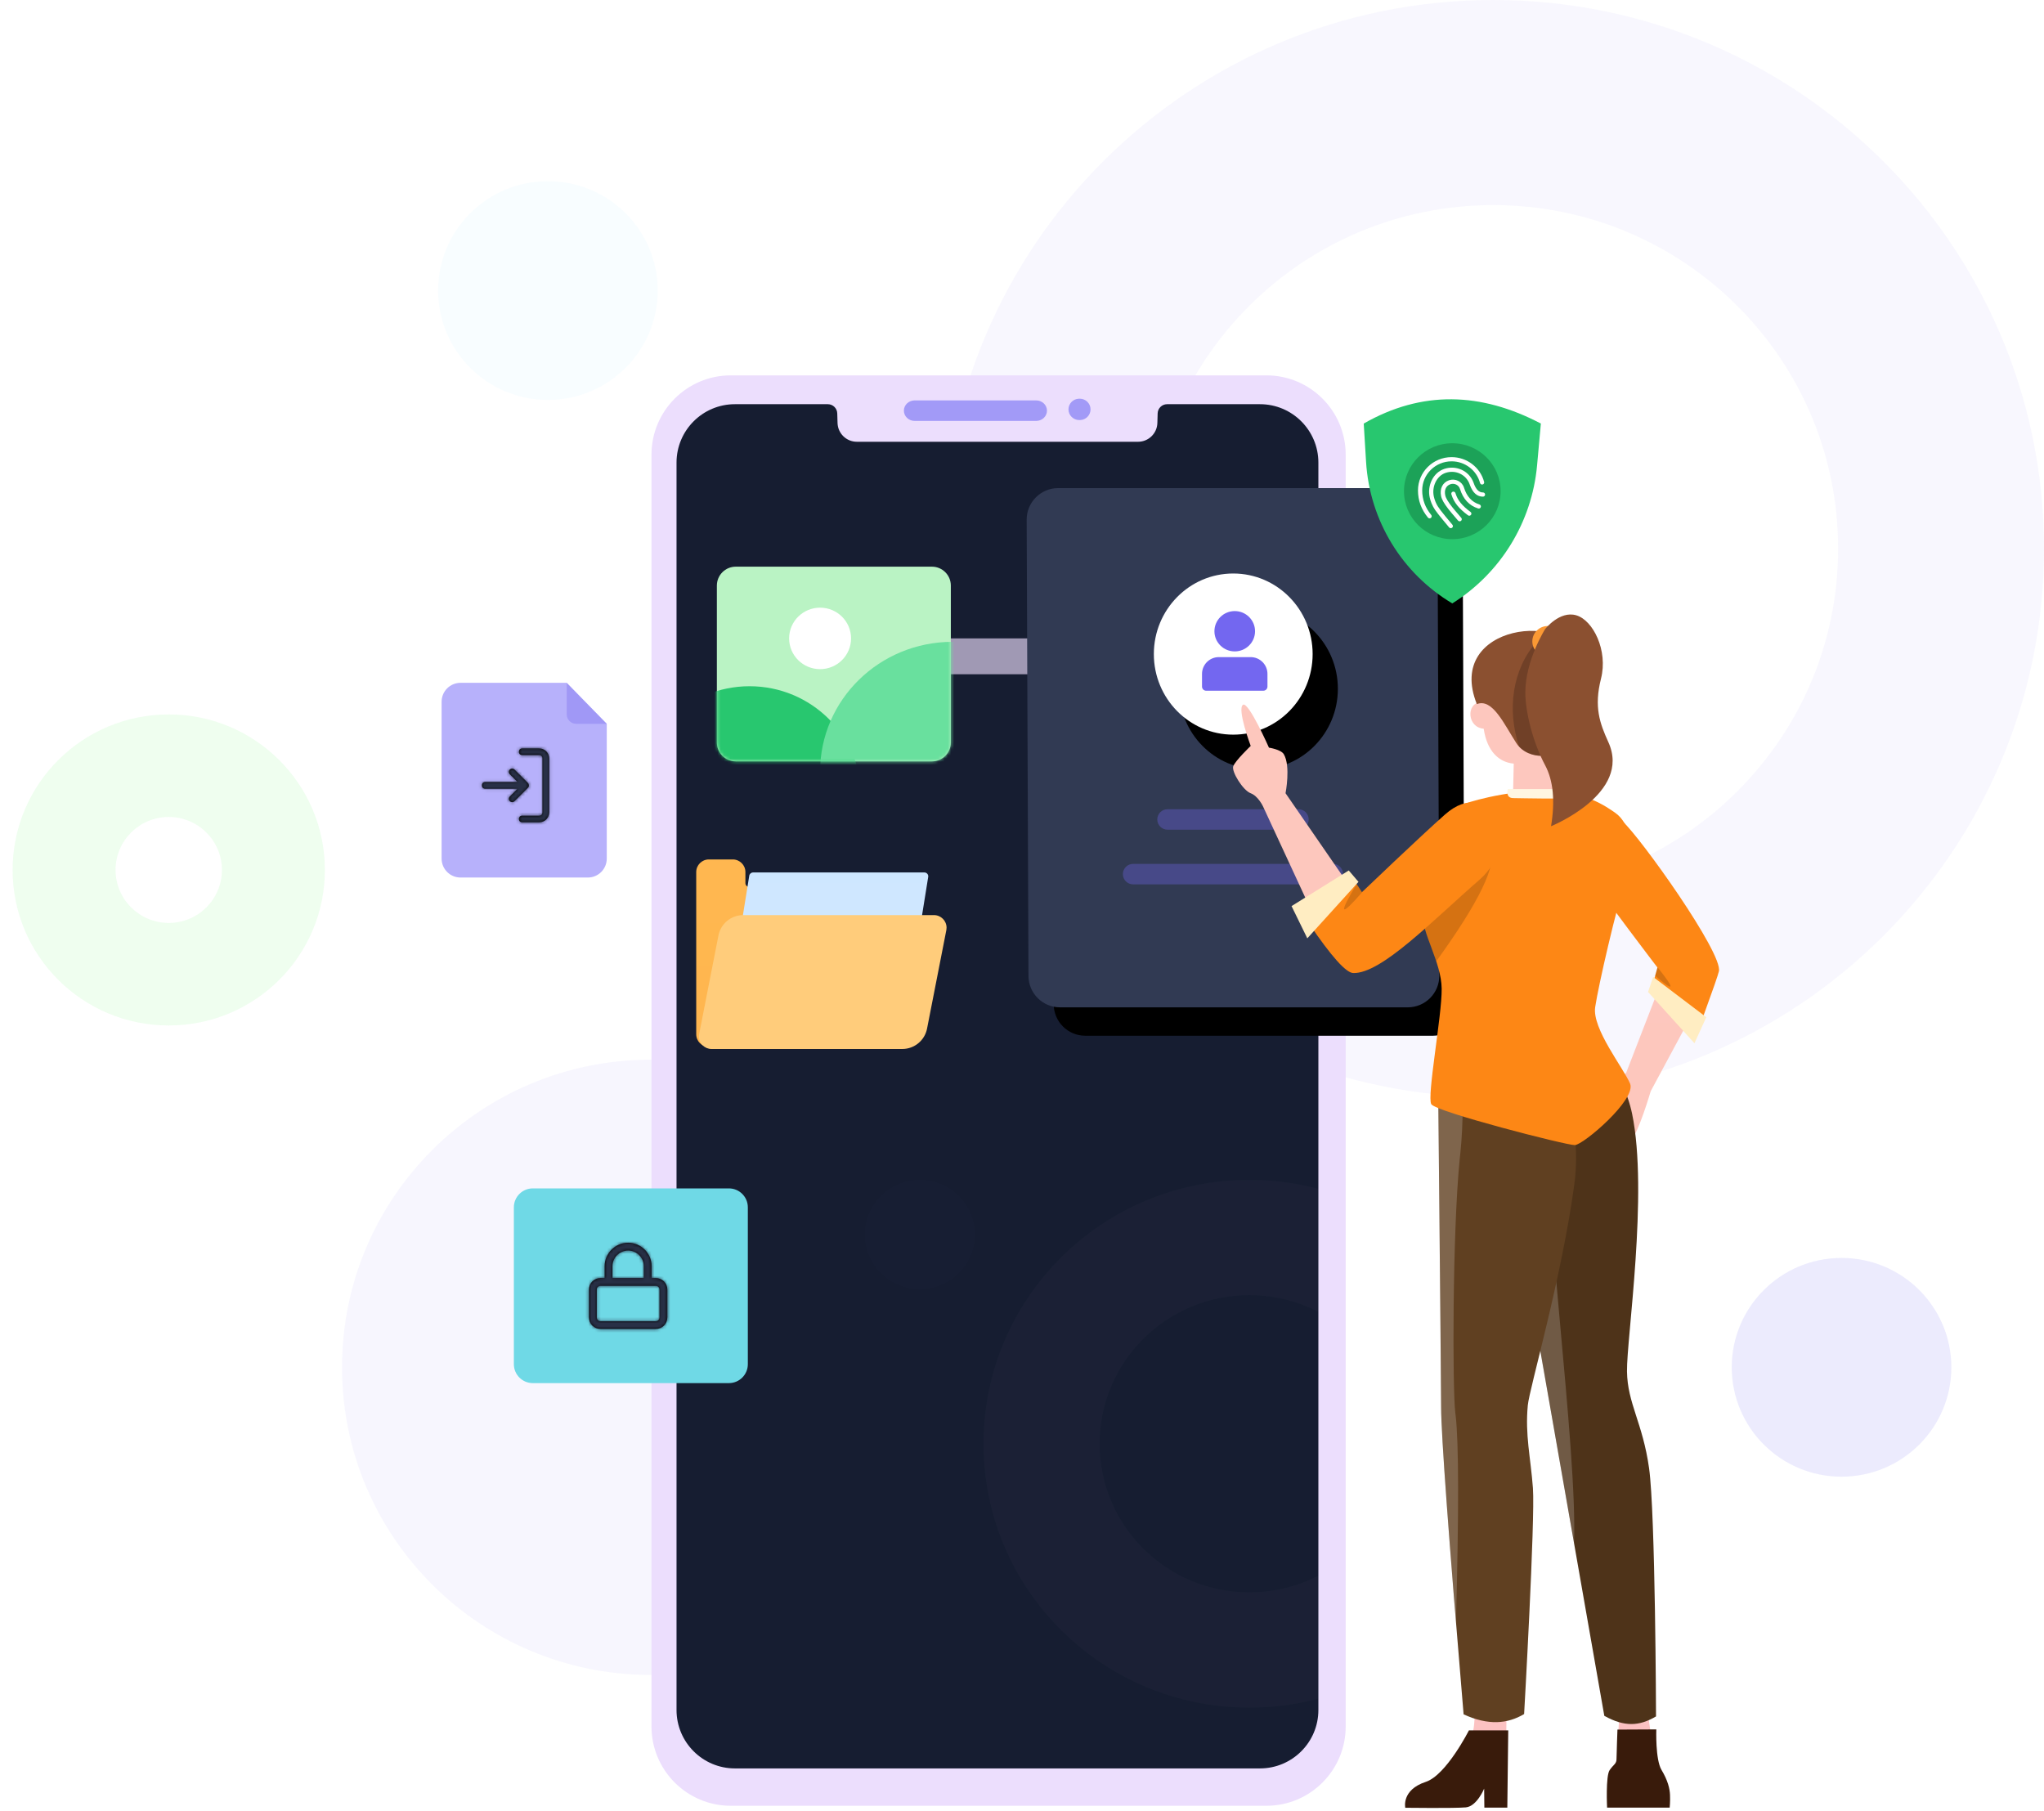 <svg width="648" height="574" viewBox="0 0 648 574" fill="none" xmlns="http://www.w3.org/2000/svg">
<path opacity="0.053" d="M473.402 0C569.83 0 648 77.871 648 173.93C648 269.988 569.83 347.859 473.402 347.859C376.974 347.859 298.804 269.988 298.804 173.93C298.804 77.871 376.974 0 473.402 0ZM473.402 65.02C413.022 65.02 364.074 113.781 364.074 173.93C364.074 234.078 413.022 282.839 473.402 282.839C533.782 282.839 582.73 234.078 582.73 173.93C582.73 113.781 533.782 65.02 473.402 65.02Z" fill="#7367F0"/>
<g opacity="0.141" filter="url(#filter0_f_745_4401)">
<path d="M53.497 226.488C80.833 226.488 102.993 248.563 102.993 275.795C102.993 303.027 80.833 325.102 53.497 325.102C26.16 325.102 4 303.027 4 275.795C4 248.563 26.16 226.488 53.497 226.488ZM53.497 258.998C44.184 258.998 36.635 266.518 36.635 275.795C36.635 285.072 44.184 292.592 53.497 292.592C62.809 292.592 70.358 285.072 70.358 275.795C70.358 266.518 62.809 258.998 53.497 258.998Z" fill="#8BF78F"/>
</g>
<path d="M206.338 531C260.41 531 304.243 487.334 304.243 433.469C304.243 379.605 260.41 335.939 206.338 335.939C152.266 335.939 108.432 379.605 108.432 433.469C108.432 487.334 152.266 531 206.338 531Z" fill="#7367F0" fill-opacity="0.061"/>
<path opacity="0.141" d="M173.703 126.79C192.928 126.79 208.514 111.264 208.514 92.112C208.514 72.96 192.928 57.435 173.703 57.435C154.477 57.435 138.892 72.96 138.892 92.112C138.892 111.264 154.477 126.79 173.703 126.79Z" fill="#CEF5FF"/>
<g filter="url(#filter1_f_745_4401)">
<path d="M583.818 468.147C603.043 468.147 618.628 452.621 618.628 433.469C618.628 414.317 603.043 398.792 583.818 398.792C564.592 398.792 549.007 414.317 549.007 433.469C549.007 452.621 564.592 468.147 583.818 468.147Z" fill="#7367F0" fill-opacity="0.136"/>
</g>
<path fill-rule="evenodd" clip-rule="evenodd" d="M231.676 119H401.482C415.365 119 426.619 130.254 426.619 144.137V547.336C426.619 561.218 415.365 572.473 401.482 572.473H231.676C217.794 572.473 206.539 561.218 206.539 547.336V144.137C206.539 130.254 217.794 119 231.676 119Z" fill="#ECDEFD"/>
<path d="M232.999 128.138H262.434C264.056 128.138 265.385 129.429 265.432 131.051L265.521 134.095C265.618 137.412 268.335 140.051 271.653 140.051H360.784C364.102 140.051 366.819 137.412 366.916 134.095L367.004 131.051C367.052 129.429 368.38 128.138 370.003 128.138H399.438C409.667 128.138 417.96 136.431 417.96 146.66V542.105C417.96 552.335 409.667 560.627 399.438 560.627H232.999C222.769 560.627 214.477 552.335 214.477 542.105V146.66C214.477 136.431 222.769 128.138 232.999 128.138Z" fill="#161D31"/>
<mask id="mask0_745_4401" style="mask-type:luminance" maskUnits="userSpaceOnUse" x="214" y="128" width="204" height="433">
<g opacity="0.099">
<path d="M232.999 128.138H262.434C264.056 128.138 265.385 129.429 265.432 131.051L265.521 134.095C265.618 137.412 268.335 140.051 271.653 140.051H360.784C364.102 140.051 366.819 137.412 366.916 134.095L367.004 131.051C367.052 129.429 368.38 128.138 370.003 128.138H399.438C409.667 128.138 417.96 136.431 417.96 146.66V542.105C417.96 552.335 409.667 560.627 399.438 560.627H232.999C222.769 560.627 214.477 552.335 214.477 542.105V146.66C214.477 136.431 222.769 128.138 232.999 128.138Z" fill="#7367F0"/>
</g>
</mask>
<g mask="url(#mask0_745_4401)">
<path opacity="0.099" d="M291.623 408.695C301.262 408.695 309.076 400.937 309.076 391.368C309.076 381.798 301.262 374.04 291.623 374.04C281.984 374.04 274.17 381.798 274.17 391.368C274.17 400.937 281.984 408.695 291.623 408.695Z" fill="#7367F0"/>
</g>
<mask id="mask1_745_4401" style="mask-type:luminance" maskUnits="userSpaceOnUse" x="214" y="128" width="204" height="433">
<g opacity="0.141">
<path d="M232.999 128.138H262.434C264.056 128.138 265.385 129.429 265.432 131.051L265.521 134.095C265.618 137.412 268.335 140.051 271.653 140.051H360.784C364.102 140.051 366.819 137.412 366.916 134.095L367.004 131.051C367.052 129.429 368.38 128.138 370.003 128.138H399.438C409.667 128.138 417.96 136.431 417.96 146.66V542.105C417.96 552.335 409.667 560.627 399.438 560.627H232.999C222.769 560.627 214.477 552.335 214.477 542.105V146.66C214.477 136.431 222.769 128.138 232.999 128.138Z" fill="#C8F5D0"/>
</g>
</mask>
<g mask="url(#mask1_745_4401)">
<path opacity="0.141" fill-rule="evenodd" clip-rule="evenodd" d="M396.068 374.04C442.606 374.04 480.333 411.496 480.333 457.7C480.333 503.904 442.606 541.359 396.068 541.359C349.53 541.359 311.803 503.904 311.803 457.7C311.803 411.496 349.53 374.04 396.068 374.04ZM396.068 410.59C369.862 410.59 348.618 431.682 348.618 457.7C348.618 483.717 369.862 504.809 396.068 504.809C422.274 504.809 443.518 483.717 443.518 457.7C443.518 431.682 422.274 410.59 396.068 410.59Z" fill="#ECDEFD"/>
</g>
<mask id="mask2_745_4401" style="mask-type:luminance" maskUnits="userSpaceOnUse" x="214" y="128" width="204" height="433">
<path d="M232.999 128.138H262.434C264.056 128.138 265.385 129.429 265.432 131.051L265.521 134.095C265.618 137.412 268.335 140.051 271.653 140.051H360.784C364.102 140.051 366.819 137.412 366.916 134.095L367.004 131.051C367.052 129.429 368.38 128.138 370.003 128.138H399.438C409.667 128.138 417.96 136.431 417.96 146.66V542.105C417.96 552.335 409.667 560.627 399.438 560.627H232.999C222.769 560.627 214.477 552.335 214.477 542.105V146.66C214.477 136.431 222.769 128.138 232.999 128.138Z" fill="#68DE9E" fill-opacity="0.642"/>
</mask>
<g mask="url(#mask2_745_4401)">
<path fill-rule="evenodd" clip-rule="evenodd" d="M244.949 202.389H389.019C392.159 202.389 394.704 204.934 394.704 208.075C394.704 211.215 392.159 213.76 389.019 213.76H244.949C241.809 213.76 239.264 211.215 239.264 208.075C239.264 204.934 241.809 202.389 244.949 202.389Z" fill="#ECDEFD"/>
</g>
<path d="M328.508 126.939C330.391 126.939 331.917 128.394 331.917 130.188C331.917 131.942 330.458 133.372 328.633 133.435L328.508 133.437H289.963C288.081 133.437 286.555 131.982 286.555 130.188C286.555 128.433 288.014 127.004 289.838 126.941L289.963 126.939H328.508Z" fill="#A29AF7"/>
<path d="M342.322 126.397C344.205 126.397 345.731 127.913 345.731 129.782C345.731 131.609 344.272 133.099 342.447 133.164L342.322 133.166H342.143C340.261 133.166 338.735 131.651 338.735 129.782C338.735 127.954 340.194 126.465 342.018 126.4L342.143 126.397H342.322Z" fill="#A29AF7"/>
<path fill-rule="evenodd" clip-rule="evenodd" d="M224.72 272.463H232.314C234.523 272.463 236.314 274.254 236.314 276.463V279.966C236.314 280.639 236.86 281.185 237.533 281.185H287.543C289.752 281.185 291.543 282.976 291.543 285.185V327.883C291.543 330.092 289.752 331.883 287.543 331.883H224.72C222.511 331.883 220.72 330.092 220.72 327.883V276.463C220.72 274.254 222.511 272.463 224.72 272.463Z" fill="url(#paint0_linear_745_4401)"/>
<path fill-rule="evenodd" clip-rule="evenodd" d="M238.739 276.59H293.061C293.735 276.59 294.281 277.136 294.281 277.809C294.281 277.874 294.275 277.939 294.265 278.003L286.105 328.794C286.01 329.385 285.5 329.82 284.901 329.82H230.579C229.906 329.82 229.36 329.274 229.36 328.601C229.36 328.536 229.365 328.471 229.375 328.408L237.536 277.616C237.631 277.025 238.141 276.59 238.739 276.59Z" fill="url(#paint1_linear_745_4401)"/>
<path fill-rule="evenodd" clip-rule="evenodd" d="M300.012 294.877L293.899 326.091C293.164 329.845 289.874 332.554 286.048 332.554H225.579C223.37 332.554 221.579 330.763 221.579 328.554C221.579 328.295 221.604 328.038 221.654 327.785L227.767 296.57C228.502 292.816 231.792 290.108 235.618 290.108H296.087C298.296 290.108 300.087 291.899 300.087 294.108C300.087 294.366 300.062 294.623 300.012 294.877Z" fill="#FFCC7B"/>
<path fill-rule="evenodd" clip-rule="evenodd" d="M146 216.468H179.667L192.359 229.463V272.197C192.359 275.511 189.673 278.197 186.359 278.197H146C142.686 278.197 140 275.511 140 272.197V222.468C140 219.154 142.686 216.468 146 216.468Z" fill="#B7B1FB"/>
<path d="M174.1 240.458V257.505C174.1 259.316 172.714 260.701 170.903 260.701H165.575C164.935 260.701 164.509 260.275 164.509 259.636C164.509 258.996 164.935 258.57 165.575 258.57H170.903C171.542 258.57 171.969 258.144 171.969 257.505V240.458C171.969 239.819 171.542 239.393 170.903 239.393H165.575C164.935 239.393 164.509 238.966 164.509 238.327C164.509 237.688 164.935 237.262 165.575 237.262H170.903C172.714 237.262 174.1 238.647 174.1 240.458ZM167.599 249.408C167.706 249.194 167.706 248.875 167.599 248.555C167.493 248.449 167.493 248.342 167.386 248.236L163.124 243.974C162.698 243.548 162.058 243.548 161.632 243.974C161.206 244.4 161.206 245.039 161.632 245.465L164.083 247.916H153.853C153.214 247.916 152.787 248.342 152.787 248.981C152.787 249.621 153.214 250.047 153.853 250.047H164.083L161.632 252.497C161.206 252.923 161.206 253.563 161.632 253.989C161.845 254.202 162.165 254.308 162.378 254.308C162.591 254.308 162.911 254.202 163.124 253.989L167.386 249.727C167.493 249.621 167.599 249.514 167.599 249.408Z" fill="black"/>
<mask id="mask3_745_4401" style="mask-type:luminance" maskUnits="userSpaceOnUse" x="152" y="237" width="23" height="24">
<path d="M174.1 240.458V257.505C174.1 259.316 172.714 260.701 170.903 260.701H165.575C164.935 260.701 164.509 260.275 164.509 259.636C164.509 258.996 164.935 258.57 165.575 258.57H170.903C171.542 258.57 171.969 258.144 171.969 257.505V240.458C171.969 239.819 171.542 239.393 170.903 239.393H165.575C164.935 239.393 164.509 238.966 164.509 238.327C164.509 237.688 164.935 237.262 165.575 237.262H170.903C172.714 237.262 174.1 238.647 174.1 240.458ZM167.599 249.408C167.706 249.194 167.706 248.875 167.599 248.555C167.493 248.449 167.493 248.342 167.386 248.236L163.124 243.974C162.698 243.548 162.058 243.548 161.632 243.974C161.206 244.4 161.206 245.039 161.632 245.465L164.083 247.916H153.853C153.214 247.916 152.787 248.342 152.787 248.981C152.787 249.621 153.214 250.047 153.853 250.047H164.083L161.632 252.497C161.206 252.923 161.206 253.563 161.632 253.989C161.845 254.202 162.165 254.308 162.378 254.308C162.591 254.308 162.911 254.202 163.124 253.989L167.386 249.727C167.493 249.621 167.599 249.514 167.599 249.408Z" fill="#283046"/>
</mask>
<g mask="url(#mask3_745_4401)">
<path d="M176.231 236.196H150.656V261.766H176.231V236.196Z" fill="#283046"/>
</g>
<path opacity="0.34" d="M192.359 229.463H182.667C181.01 229.463 179.667 228.12 179.667 226.463V216.468L192.359 229.463Z" fill="#7367F0"/>
<path fill-rule="evenodd" clip-rule="evenodd" d="M168.907 376.748H231.082C234.396 376.748 237.082 379.434 237.082 382.748V432.477C237.082 435.791 234.396 438.477 231.082 438.477H168.907C165.593 438.477 162.907 435.791 162.907 432.477V382.748C162.907 379.434 165.593 376.748 168.907 376.748Z" fill="#6FD9E6"/>
<path d="M207.841 405.159H206.597V401.43C206.597 397.328 203.241 393.972 199.138 393.972C195.035 393.972 191.679 397.328 191.679 401.43V405.159H190.435C188.322 405.159 186.706 406.775 186.706 408.888V417.589C186.706 419.702 188.322 421.318 190.435 421.318H207.841C209.954 421.318 211.57 419.702 211.57 417.589V408.888C211.57 406.775 209.954 405.159 207.841 405.159ZM194.165 401.43C194.165 398.695 196.403 396.458 199.138 396.458C201.873 396.458 204.111 398.695 204.111 401.43V405.159H194.165V401.43ZM209.084 417.589C209.084 418.335 208.586 418.832 207.841 418.832H190.435C189.69 418.832 189.192 418.335 189.192 417.589V408.888C189.192 408.142 189.69 407.645 190.435 407.645H207.841C208.586 407.645 209.084 408.142 209.084 408.888V417.589Z" fill="black"/>
<mask id="mask4_745_4401" style="mask-type:luminance" maskUnits="userSpaceOnUse" x="186" y="393" width="26" height="29">
<path d="M207.841 405.159H206.597V401.43C206.597 397.328 203.241 393.972 199.138 393.972C195.035 393.972 191.679 397.328 191.679 401.43V405.159H190.435C188.322 405.159 186.706 406.775 186.706 408.888V417.589C186.706 419.702 188.322 421.318 190.435 421.318H207.841C209.954 421.318 211.57 419.702 211.57 417.589V408.888C211.57 406.775 209.954 405.159 207.841 405.159ZM194.165 401.43C194.165 398.695 196.403 396.458 199.138 396.458C201.873 396.458 204.111 398.695 204.111 401.43V405.159H194.165V401.43ZM209.084 417.589C209.084 418.335 208.586 418.832 207.841 418.832H190.435C189.69 418.832 189.192 418.335 189.192 417.589V408.888C189.192 408.142 189.69 407.645 190.435 407.645H207.841C208.586 407.645 209.084 408.142 209.084 408.888V417.589Z" fill="#283046"/>
</mask>
<g mask="url(#mask4_745_4401)">
<path d="M214.057 392.729H184.219V422.561H214.057V392.729Z" fill="#283046"/>
</g>
<path d="M233.265 179.646H295.44C298.754 179.646 301.44 182.333 301.44 185.646V235.376C301.44 238.69 298.754 241.376 295.44 241.376H233.265C229.951 241.376 227.265 238.69 227.265 235.376V185.646C227.265 182.333 229.951 179.646 233.265 179.646Z" fill="#BAF3C4"/>
<mask id="mask5_745_4401" style="mask-type:luminance" maskUnits="userSpaceOnUse" x="227" y="179" width="75" height="63">
<path d="M233.265 179.646H295.44C298.754 179.646 301.44 182.333 301.44 185.646V235.376C301.44 238.69 298.754 241.376 295.44 241.376H233.265C229.951 241.376 227.265 238.69 227.265 235.376V185.646C227.265 182.333 229.951 179.646 233.265 179.646Z" fill="white"/>
</mask>
<g mask="url(#mask5_745_4401)">
<path d="M259.989 212.136C265.411 212.136 269.807 207.772 269.807 202.389C269.807 197.006 265.411 192.642 259.989 192.642C254.567 192.642 250.172 197.006 250.172 202.389C250.172 207.772 254.567 212.136 259.989 212.136Z" fill="white"/>
</g>
<mask id="mask6_745_4401" style="mask-type:luminance" maskUnits="userSpaceOnUse" x="227" y="179" width="75" height="63">
<path d="M233.265 179.646H295.44C298.754 179.646 301.44 182.333 301.44 185.646V235.376C301.44 238.69 298.754 241.376 295.44 241.376H233.265C229.951 241.376 227.265 238.69 227.265 235.376V185.646C227.265 182.333 229.951 179.646 233.265 179.646Z" fill="#28C76F"/>
</mask>
<g mask="url(#mask6_745_4401)">
<path d="M237.628 287.944C257.207 287.944 273.079 272.186 273.079 252.747C273.079 233.309 257.207 217.551 237.628 217.551C218.048 217.551 202.176 233.309 202.176 252.747C202.176 272.186 218.048 287.944 237.628 287.944Z" fill="#28C76F"/>
</g>
<mask id="mask7_745_4401" style="mask-type:luminance" maskUnits="userSpaceOnUse" x="227" y="179" width="75" height="63">
<path d="M233.265 179.646H295.44C298.754 179.646 301.44 182.333 301.44 185.646V235.376C301.44 238.69 298.754 241.376 295.44 241.376H233.265C229.951 241.376 227.265 238.69 227.265 235.376V185.646C227.265 182.333 229.951 179.646 233.265 179.646Z" fill="#69E09E"/>
</mask>
<g mask="url(#mask7_745_4401)">
<path d="M301.985 285.778C325.179 285.778 343.982 267.353 343.982 244.625C343.982 221.897 325.179 203.472 301.985 203.472C278.792 203.472 259.989 221.897 259.989 244.625C259.989 267.353 278.792 285.778 301.985 285.778Z" fill="#69E09E"/>
</g>
<g filter="url(#filter2_d_745_4401)">
<path d="M335.478 154.738H445.72C451.228 154.738 455.698 159.191 455.72 164.698L456.295 309.31C456.317 314.833 451.858 319.328 446.335 319.35C446.322 319.35 446.309 319.35 446.295 319.35H336.053C330.545 319.35 326.075 314.897 326.053 309.39L325.478 164.778C325.456 159.255 329.915 154.76 335.438 154.738C335.451 154.738 335.465 154.738 335.478 154.738Z" fill="black"/>
</g>
<path d="M335.478 154.738H445.72C451.228 154.738 455.698 159.191 455.72 164.698L456.295 309.31C456.317 314.833 451.858 319.328 446.335 319.35C446.322 319.35 446.309 319.35 446.295 319.35H336.053C330.545 319.35 326.075 314.897 326.053 309.39L325.478 164.778C325.456 159.255 329.915 154.76 335.438 154.738C335.451 154.738 335.465 154.738 335.478 154.738Z" fill="#313A53"/>
<path opacity="0.34" d="M370.138 256.537H411.636C413.43 256.537 414.884 257.992 414.884 259.786C414.884 261.581 413.43 263.035 411.636 263.035H370.138C368.343 263.035 366.889 261.581 366.889 259.786C366.889 257.992 368.343 256.537 370.138 256.537Z" fill="#7367F0"/>
<path opacity="0.34" d="M359.23 273.865H422.544C424.338 273.865 425.793 275.32 425.793 277.114C425.793 278.908 424.338 280.363 422.544 280.363H359.23C357.435 280.363 355.981 278.908 355.981 277.114C355.981 275.32 357.435 273.865 359.23 273.865Z" fill="#7367F0"/>
<g filter="url(#filter3_dd_745_4401)">
<path d="M390.968 232.902C404.87 232.902 416.139 221.465 416.139 207.357C416.139 193.249 404.87 181.812 390.968 181.812C377.067 181.812 365.798 193.249 365.798 207.357C365.798 221.465 377.067 232.902 390.968 232.902Z" fill="black"/>
</g>
<path d="M390.968 232.902C404.87 232.902 416.139 221.465 416.139 207.357C416.139 193.249 404.87 181.812 390.968 181.812C377.067 181.812 365.798 193.249 365.798 207.357C365.798 221.465 377.067 232.902 390.968 232.902Z" fill="white"/>
<path fill-rule="evenodd" clip-rule="evenodd" d="M396.49 208.32C399.432 208.32 401.817 210.705 401.817 213.647V217.662C401.817 218.387 401.229 218.974 400.505 218.974H382.381C381.657 218.974 381.069 218.387 381.069 217.662V213.647C381.069 210.705 383.454 208.32 386.396 208.32H396.49ZM391.443 193.725C394.999 193.725 397.882 196.587 397.882 200.117C397.882 203.648 394.999 206.51 391.443 206.51C387.887 206.51 385.004 203.648 385.004 200.117C385.004 196.587 387.887 193.725 391.443 193.725Z" fill="#7367F0"/>
<path fill-rule="evenodd" clip-rule="evenodd" d="M515.545 340.072C515.545 340.072 503.347 352.052 504.095 353.223C504.843 354.403 510.991 351.663 510.991 351.663C510.991 351.663 503.321 364.247 504.899 365.214C506.476 366.181 514.545 364.223 517.019 361.629C519.494 359.035 523.313 345.945 523.313 345.945L541.865 311.45L528.41 306.827L515.545 340.072Z" fill="url(#paint2_linear_745_4401)"/>
<path fill-rule="evenodd" clip-rule="evenodd" d="M503.088 276.306C508.211 284.208 525.455 306.729 525.455 306.729C525.455 306.729 525.036 308.226 524.198 311.222L540.045 322.008C543.046 313.776 544.677 309.081 544.938 307.923C546.226 302.193 520.192 265.626 514.362 260.342C505.184 252.022 495.26 264.229 503.088 276.306Z" fill="#FD8715"/>
<path fill-rule="evenodd" clip-rule="evenodd" d="M529.576 312.707C529.773 312.326 528.408 310.306 525.48 306.648L524.736 309.316C527.766 311.959 529.379 313.089 529.576 312.707Z" fill="black" fill-opacity="0.16"/>
<path fill-rule="evenodd" clip-rule="evenodd" d="M524.1 309.714L540.936 322.479L537.184 330.734L522.464 314.478L524.1 309.714Z" fill="#FFEDC2"/>
<path fill-rule="evenodd" clip-rule="evenodd" d="M513.473 542.024L512.537 557.842L524.525 558.152L522.272 542.024H513.473Z" fill="url(#paint3_linear_745_4401)"/>
<path fill-rule="evenodd" clip-rule="evenodd" d="M525.093 548.256C525.093 548.256 524.756 557.782 526.743 561.108C528.743 564.433 529.349 567.012 529.437 569.001C529.532 571.133 529.329 573.065 529.329 573.065H509.488C509.488 573.065 508.992 563.042 510.306 561.152C511.62 559.263 512.482 559.23 512.482 557.56C512.492 555.89 512.776 548.318 512.776 548.318L525.093 548.256Z" fill="#391B0B"/>
<path fill-rule="evenodd" clip-rule="evenodd" d="M471.24 330.841L502.336 327.485L502.793 327.906C505.01 330.003 514.641 339.739 517.409 353.048C522.633 378.173 515.641 424.578 515.795 434.753C515.943 444.929 520.786 451.069 522.799 465.456C524.812 479.843 525.002 544.143 525.002 544.143C519.665 547.283 514.97 547.507 508.607 543.955L471.24 330.841Z" fill="#4E3319"/>
<path fill-rule="evenodd" clip-rule="evenodd" d="M499.017 489.256L471.24 330.841L488.529 328.975C489.3 384.008 500.052 458.397 499.017 489.256Z" fill="white" fill-opacity="0.192"/>
<path fill-rule="evenodd" clip-rule="evenodd" d="M477.609 540.361L467.387 540.526C467.835 547.548 466.749 552.249 464.128 554.628L463.914 554.815C459.168 558.764 477.476 557.339 477.476 557.339L477.609 540.361Z" fill="url(#paint4_linear_745_4401)"/>
<path fill-rule="evenodd" clip-rule="evenodd" d="M478.151 548.573L477.857 573.056L470.578 573.061L470.515 567.028C470.515 567.028 468.219 572.653 464.71 572.978C461.191 573.303 445.509 573.104 445.509 573.104C445.509 573.104 444.206 567.456 452.012 564.891C458.505 562.759 465.684 548.573 465.684 548.573H478.151Z" fill="#391B0B"/>
<path fill-rule="evenodd" clip-rule="evenodd" d="M455.814 333.019L490.733 331.844L490.994 332.323C492.688 335.514 501.972 354.195 499.105 375.428C495.082 405.232 484.852 440.171 484.352 445.509C483.459 455.025 485.245 461.915 485.977 471.744C486.709 481.573 483.185 543.391 483.185 543.391C478.003 546.485 471.837 547.092 463.998 543.484C459.28 487.507 456.904 455.088 456.869 446.229C456.817 432.941 455.814 333.019 455.814 333.019Z" fill="#604021"/>
<path fill-rule="evenodd" clip-rule="evenodd" d="M463 365.255L462.768 367.463C460.441 390.748 460.458 440.198 461.36 447.824L461.483 448.807C462.483 457.412 462.515 479.26 461.58 514.35L460.364 499.208C458.058 470.072 456.893 452.412 456.869 446.229L456.827 439.83C456.626 413.956 455.814 333.018 455.814 333.018L463.179 332.771C463.966 345.547 463.906 356.375 463 365.255Z" fill="white" fill-opacity="0.192"/>
<path fill-rule="evenodd" clip-rule="evenodd" d="M469.129 222.653C464.833 223.12 465.137 230.619 470.368 231.011C471.437 238.24 475.249 241.684 479.897 242.083L479.639 253.018L500.199 253.006C500.199 253.006 494.409 245.281 494.698 234.706C494.986 224.13 494.504 214.196 494.504 214.196L467.875 214.67L469.129 222.653Z" fill="url(#paint5_linear_745_4401)"/>
<path fill-rule="evenodd" clip-rule="evenodd" d="M468.194 223.215C473.199 221.25 476.895 229.709 480.724 235.589C484.553 241.468 494.473 240.469 495.841 235.589C501.017 224.899 505.477 210.367 499.437 209.174C498.587 193.726 457.859 197.373 468.194 223.215Z" fill="#8B5030"/>
<path fill-rule="evenodd" clip-rule="evenodd" d="M496.445 203.327C498.19 204.798 499.304 206.752 499.437 209.174C505.477 210.367 501.017 224.899 495.841 235.589C494.569 240.127 485.902 241.309 481.614 236.725C477.704 225.094 479.374 212.09 487.28 203.329L496.445 203.327Z" fill="black" fill-opacity="0.199"/>
<path d="M490.696 208.203C493.407 208.203 495.604 206.021 495.604 203.329C495.604 200.638 493.407 198.456 490.696 198.456C487.985 198.456 485.787 200.638 485.787 203.329C485.787 206.021 487.985 208.203 490.696 208.203Z" fill="#FB9934"/>
<path fill-rule="evenodd" clip-rule="evenodd" d="M463.735 255.135C459.148 261.825 451.504 284.529 451.07 289.637C450.582 295.529 456.944 304.914 457.049 313.444C457.142 321.974 452.303 347.658 453.757 350.058C455.199 352.457 496.553 363.079 499.251 363.022C501.938 362.964 518.901 348.506 516.772 343.51C514.632 338.514 504.7 326.099 505.711 319.291C506.712 312.485 512.52 287.36 515.405 278.809C518.277 270.257 517.32 261.279 511.958 257.6C509.305 255.779 502.225 250.606 489.618 250.629C477.011 250.654 464.091 254.617 463.735 255.135Z" fill="#FD8715"/>
<path fill-rule="evenodd" clip-rule="evenodd" d="M477.97 250.141C477.616 252.059 478.214 253.018 479.762 253.018C482.085 253.018 497.664 253.527 499.774 252.617C501.18 252.011 501.672 251.185 501.25 250.141H477.97Z" fill="#FFF6E1"/>
<path fill-rule="evenodd" clip-rule="evenodd" d="M457.078 269.604L457.219 269.533C465.714 265.323 470.816 265.137 472.527 268.975C474.737 273.937 469.004 285.858 455.326 304.74C453.448 299.013 450.746 293.553 451.07 289.637C451.321 286.681 453.987 277.832 457.078 269.604Z" fill="black" fill-opacity="0.16"/>
<path fill-rule="evenodd" clip-rule="evenodd" d="M400.413 255.658C400.413 255.658 398.883 252.36 396.477 251.468C394.072 250.576 390.393 244.665 390.962 242.949C391.531 241.233 396.507 236.473 396.507 236.473C396.507 236.473 392.108 224.753 394.056 223.43C395.777 222.261 402.291 237.023 402.291 237.023C402.291 237.023 406.121 237.596 407.004 239.106C409.232 242.91 407.548 251.468 407.548 251.468L430.156 284.267L419.782 297.472L400.413 255.658Z" fill="url(#paint6_linear_745_4401)"/>
<path fill-rule="evenodd" clip-rule="evenodd" d="M458.124 258.201C450.478 264.945 431.777 282.836 431.777 282.836C431.777 282.836 430.85 281.427 428.998 278.609L415.012 292.828C422.046 303.186 426.708 308.401 428.998 308.473C437.95 308.756 453.989 291.976 469.068 278.874C482.588 267.126 472.377 245.631 458.124 258.201Z" fill="#FD8715"/>
<path fill-rule="evenodd" clip-rule="evenodd" d="M431.832 282.857C428.335 286.873 426.442 288.662 426.153 288.224C425.865 287.786 427.184 285.126 430.111 280.244L431.832 282.857Z" fill="black" fill-opacity="0.16"/>
<path fill-rule="evenodd" clip-rule="evenodd" d="M430.672 279.567L414.451 297.472L409.454 287.254L427.586 275.957L430.672 279.567Z" fill="#FFEDC2"/>
<path fill-rule="evenodd" clip-rule="evenodd" d="M489.835 199.45C489.835 199.45 494.429 193.51 499.733 195.069C505.037 196.627 509.834 206.18 507.556 215.159C505.29 224.14 507.159 229.262 509.909 235.315C517.295 251.595 491.721 261.933 491.721 261.933C493.052 253.89 492.423 247.441 489.835 242.584C485.838 235.082 483.568 225.461 483.568 219.574C483.568 209.336 489.835 199.45 489.835 199.45Z" fill="#8B5030"/>
<path fill-rule="evenodd" clip-rule="evenodd" d="M432.337 134.277C450.817 123.705 469.55 124.331 488.492 134.277L487.292 147.546C485.666 165.529 475.721 181.716 460.415 191.295C444.445 181.783 434.212 164.989 433.08 146.435L432.337 134.277Z" fill="#28C76F"/>
<path d="M460.415 170.928C468.873 170.928 475.73 164.121 475.73 155.723C475.73 147.326 468.873 140.519 460.415 140.519C451.957 140.519 445.1 147.326 445.1 155.723C445.1 164.121 451.957 170.928 460.415 170.928Z" fill="#1CA258"/>
<path fill-rule="evenodd" clip-rule="evenodd" d="M460.196 144.922C465.067 144.922 469.284 148.182 470.507 152.778C470.602 153.133 470.388 153.497 470.03 153.591C469.673 153.685 469.306 153.473 469.211 153.118C468.143 149.103 464.456 146.252 460.196 146.252C455.048 146.252 450.875 150.381 450.875 155.472C450.875 158.346 451.824 160.93 453.734 163.247C453.969 163.531 453.926 163.95 453.64 164.183C453.354 164.416 452.932 164.374 452.697 164.089C450.593 161.537 449.535 158.656 449.535 155.472C449.535 149.645 454.309 144.922 460.196 144.922Z" fill="white"/>
<path fill-rule="evenodd" clip-rule="evenodd" d="M457.827 148.664C461.619 147.367 465.713 149.243 467.111 152.912L467.188 153.122C467.907 155.195 468.885 156.133 470.136 156.117C470.506 156.113 470.809 156.407 470.814 156.774C470.819 157.141 470.523 157.443 470.153 157.448C468.288 157.471 466.903 156.203 466.011 153.807L465.921 153.555C464.843 150.449 461.432 148.838 458.263 149.921C455.41 150.897 453.885 154.344 454.555 157.383C454.686 157.975 454.851 158.506 455.063 159.018L455.255 159.46C455.891 160.856 456.718 161.903 460.453 166.36C460.69 166.643 460.651 167.062 460.367 167.297C460.082 167.532 459.66 167.494 459.423 167.211L457.42 164.808C455.016 161.896 454.473 161.066 453.867 159.626L453.824 159.525C453.582 158.94 453.393 158.334 453.246 157.668C452.441 154.017 454.272 149.879 457.827 148.664Z" fill="white"/>
<path fill-rule="evenodd" clip-rule="evenodd" d="M459.375 152.255C461.339 151.583 463.512 152.632 464.123 154.593C465.003 157.418 466.623 159.173 469.015 159.927C469.368 160.038 469.563 160.412 469.451 160.762C469.339 161.112 468.963 161.306 468.61 161.195C465.779 160.303 463.847 158.21 462.842 154.986C462.458 153.753 461.07 153.083 459.811 153.513C458.472 153.971 457.808 155.254 458.174 157.01C458.359 157.903 459.094 159.119 460.345 160.703L460.558 160.971C460.734 161.19 460.918 161.414 461.118 161.653L463.271 164.182C463.507 164.465 463.467 164.885 463.182 165.119C462.897 165.353 462.474 165.313 462.239 165.03L460.516 163.012L460.085 162.501C459.881 162.256 459.692 162.026 459.511 161.801L459.077 161.252C457.831 159.642 457.089 158.372 456.861 157.279C456.364 154.891 457.373 152.939 459.375 152.255Z" fill="white"/>
<path fill-rule="evenodd" clip-rule="evenodd" d="M460.567 155.878C460.921 155.771 461.296 155.968 461.404 156.319C462.127 158.66 463.541 160.321 466.201 162.304C466.497 162.525 466.557 162.942 466.334 163.235C466.112 163.529 465.692 163.589 465.396 163.368C462.53 161.231 460.943 159.368 460.123 156.709C460.015 156.358 460.214 155.986 460.567 155.878Z" fill="white"/>
<defs>
<filter id="filter0_f_745_4401" x="0" y="222.488" width="106.993" height="106.614" filterUnits="userSpaceOnUse" color-interpolation-filters="sRGB">
<feFlood flood-opacity="0" result="BackgroundImageFix"/>
<feBlend mode="normal" in="SourceGraphic" in2="BackgroundImageFix" result="shape"/>
<feGaussianBlur stdDeviation="2" result="effect1_foregroundBlur_745_4401"/>
</filter>
<filter id="filter1_f_745_4401" x="543.007" y="392.792" width="81.622" height="81.355" filterUnits="userSpaceOnUse" color-interpolation-filters="sRGB">
<feFlood flood-opacity="0" result="BackgroundImageFix"/>
<feBlend mode="normal" in="SourceGraphic" in2="BackgroundImageFix" result="shape"/>
<feGaussianBlur stdDeviation="3" result="effect1_foregroundBlur_745_4401"/>
</filter>
<filter id="filter2_d_745_4401" x="305.478" y="135.738" width="186.818" height="220.612" filterUnits="userSpaceOnUse" color-interpolation-filters="sRGB">
<feFlood flood-opacity="0" result="BackgroundImageFix"/>
<feColorMatrix in="SourceAlpha" type="matrix" values="0 0 0 0 0 0 0 0 0 0 0 0 0 0 0 0 0 0 127 0" result="hardAlpha"/>
<feOffset dx="8" dy="9"/>
<feGaussianBlur stdDeviation="14"/>
<feColorMatrix type="matrix" values="0 0 0 0 0.086 0 0 0 0 0.114 0 0 0 0 0.192 0 0 0 0.7 0"/>
<feBlend mode="normal" in2="BackgroundImageFix" result="effect1_dropShadow_745_4401"/>
<feBlend mode="normal" in="SourceGraphic" in2="effect1_dropShadow_745_4401" result="shape"/>
</filter>
<filter id="filter3_dd_745_4401" x="345.798" y="162.812" width="106.341" height="107.09" filterUnits="userSpaceOnUse" color-interpolation-filters="sRGB">
<feFlood flood-opacity="0" result="BackgroundImageFix"/>
<feColorMatrix in="SourceAlpha" type="matrix" values="0 0 0 0 0 0 0 0 0 0 0 0 0 0 0 0 0 0 127 0" result="hardAlpha"/>
<feOffset dx="8" dy="9"/>
<feGaussianBlur stdDeviation="14"/>
<feColorMatrix type="matrix" values="0 0 0 0 0.076 0 0 0 0 0.583 0 0 0 0 0.879 0 0 0 0.229 0"/>
<feBlend mode="normal" in2="BackgroundImageFix" result="effect1_dropShadow_745_4401"/>
<feColorMatrix in="SourceAlpha" type="matrix" values="0 0 0 0 0 0 0 0 0 0 0 0 0 0 0 0 0 0 127 0" result="hardAlpha"/>
<feOffset dy="2"/>
<feGaussianBlur stdDeviation="7.5"/>
<feColorMatrix type="matrix" values="0 0 0 0 0.504 0 0 0 0 0.7 0 0 0 0 1 0 0 0 0.234 0"/>
<feBlend mode="normal" in2="effect1_dropShadow_745_4401" result="effect2_dropShadow_745_4401"/>
<feBlend mode="normal" in="SourceGraphic" in2="effect2_dropShadow_745_4401" result="shape"/>
</filter>
<linearGradient id="paint0_linear_745_4401" x1="3761.85" y1="5095.98" x2="3761.85" y2="-1778.3" gradientUnits="userSpaceOnUse">
<stop stop-color="#FF8C19"/>
<stop offset="1" stop-color="#FFC967"/>
</linearGradient>
<linearGradient id="paint1_linear_745_4401" x1="4261.59" y1="1947.01" x2="4261.59" y2="-1186.07" gradientUnits="userSpaceOnUse">
<stop stop-color="#F8FDFF"/>
<stop offset="1" stop-color="#AAD4FF"/>
</linearGradient>
<linearGradient id="paint2_linear_745_4401" x1="2274.18" y1="-1289.99" x2="2192.23" y2="5824.01" gradientUnits="userSpaceOnUse">
<stop stop-color="#FDC6C6"/>
<stop offset="1" stop-color="#FFCCA1"/>
</linearGradient>
<linearGradient id="paint3_linear_745_4401" x1="1061" y1="87.435" x2="1153.04" y2="2008.54" gradientUnits="userSpaceOnUse">
<stop stop-color="#FDC6C6"/>
<stop offset="1" stop-color="#FAB2B2"/>
</linearGradient>
<linearGradient id="paint4_linear_745_4401" x1="1108.55" y1="54.767" x2="1219.75" y2="2107.24" gradientUnits="userSpaceOnUse">
<stop stop-color="#FDC6C6"/>
<stop offset="1" stop-color="#FAB2B2"/>
</linearGradient>
<linearGradient id="paint5_linear_745_4401" x1="1967.21" y1="-880.044" x2="2228.69" y2="3745.57" gradientUnits="userSpaceOnUse">
<stop stop-color="#FDC6C6"/>
<stop offset="1" stop-color="#FFCCA1"/>
</linearGradient>
<linearGradient id="paint6_linear_745_4401" x1="2268.89" y1="-1865.44" x2="2570.32" y2="6963.53" gradientUnits="userSpaceOnUse">
<stop stop-color="#FDC6C6"/>
<stop offset="1" stop-color="#FFCCA1"/>
</linearGradient>
</defs>
</svg>
